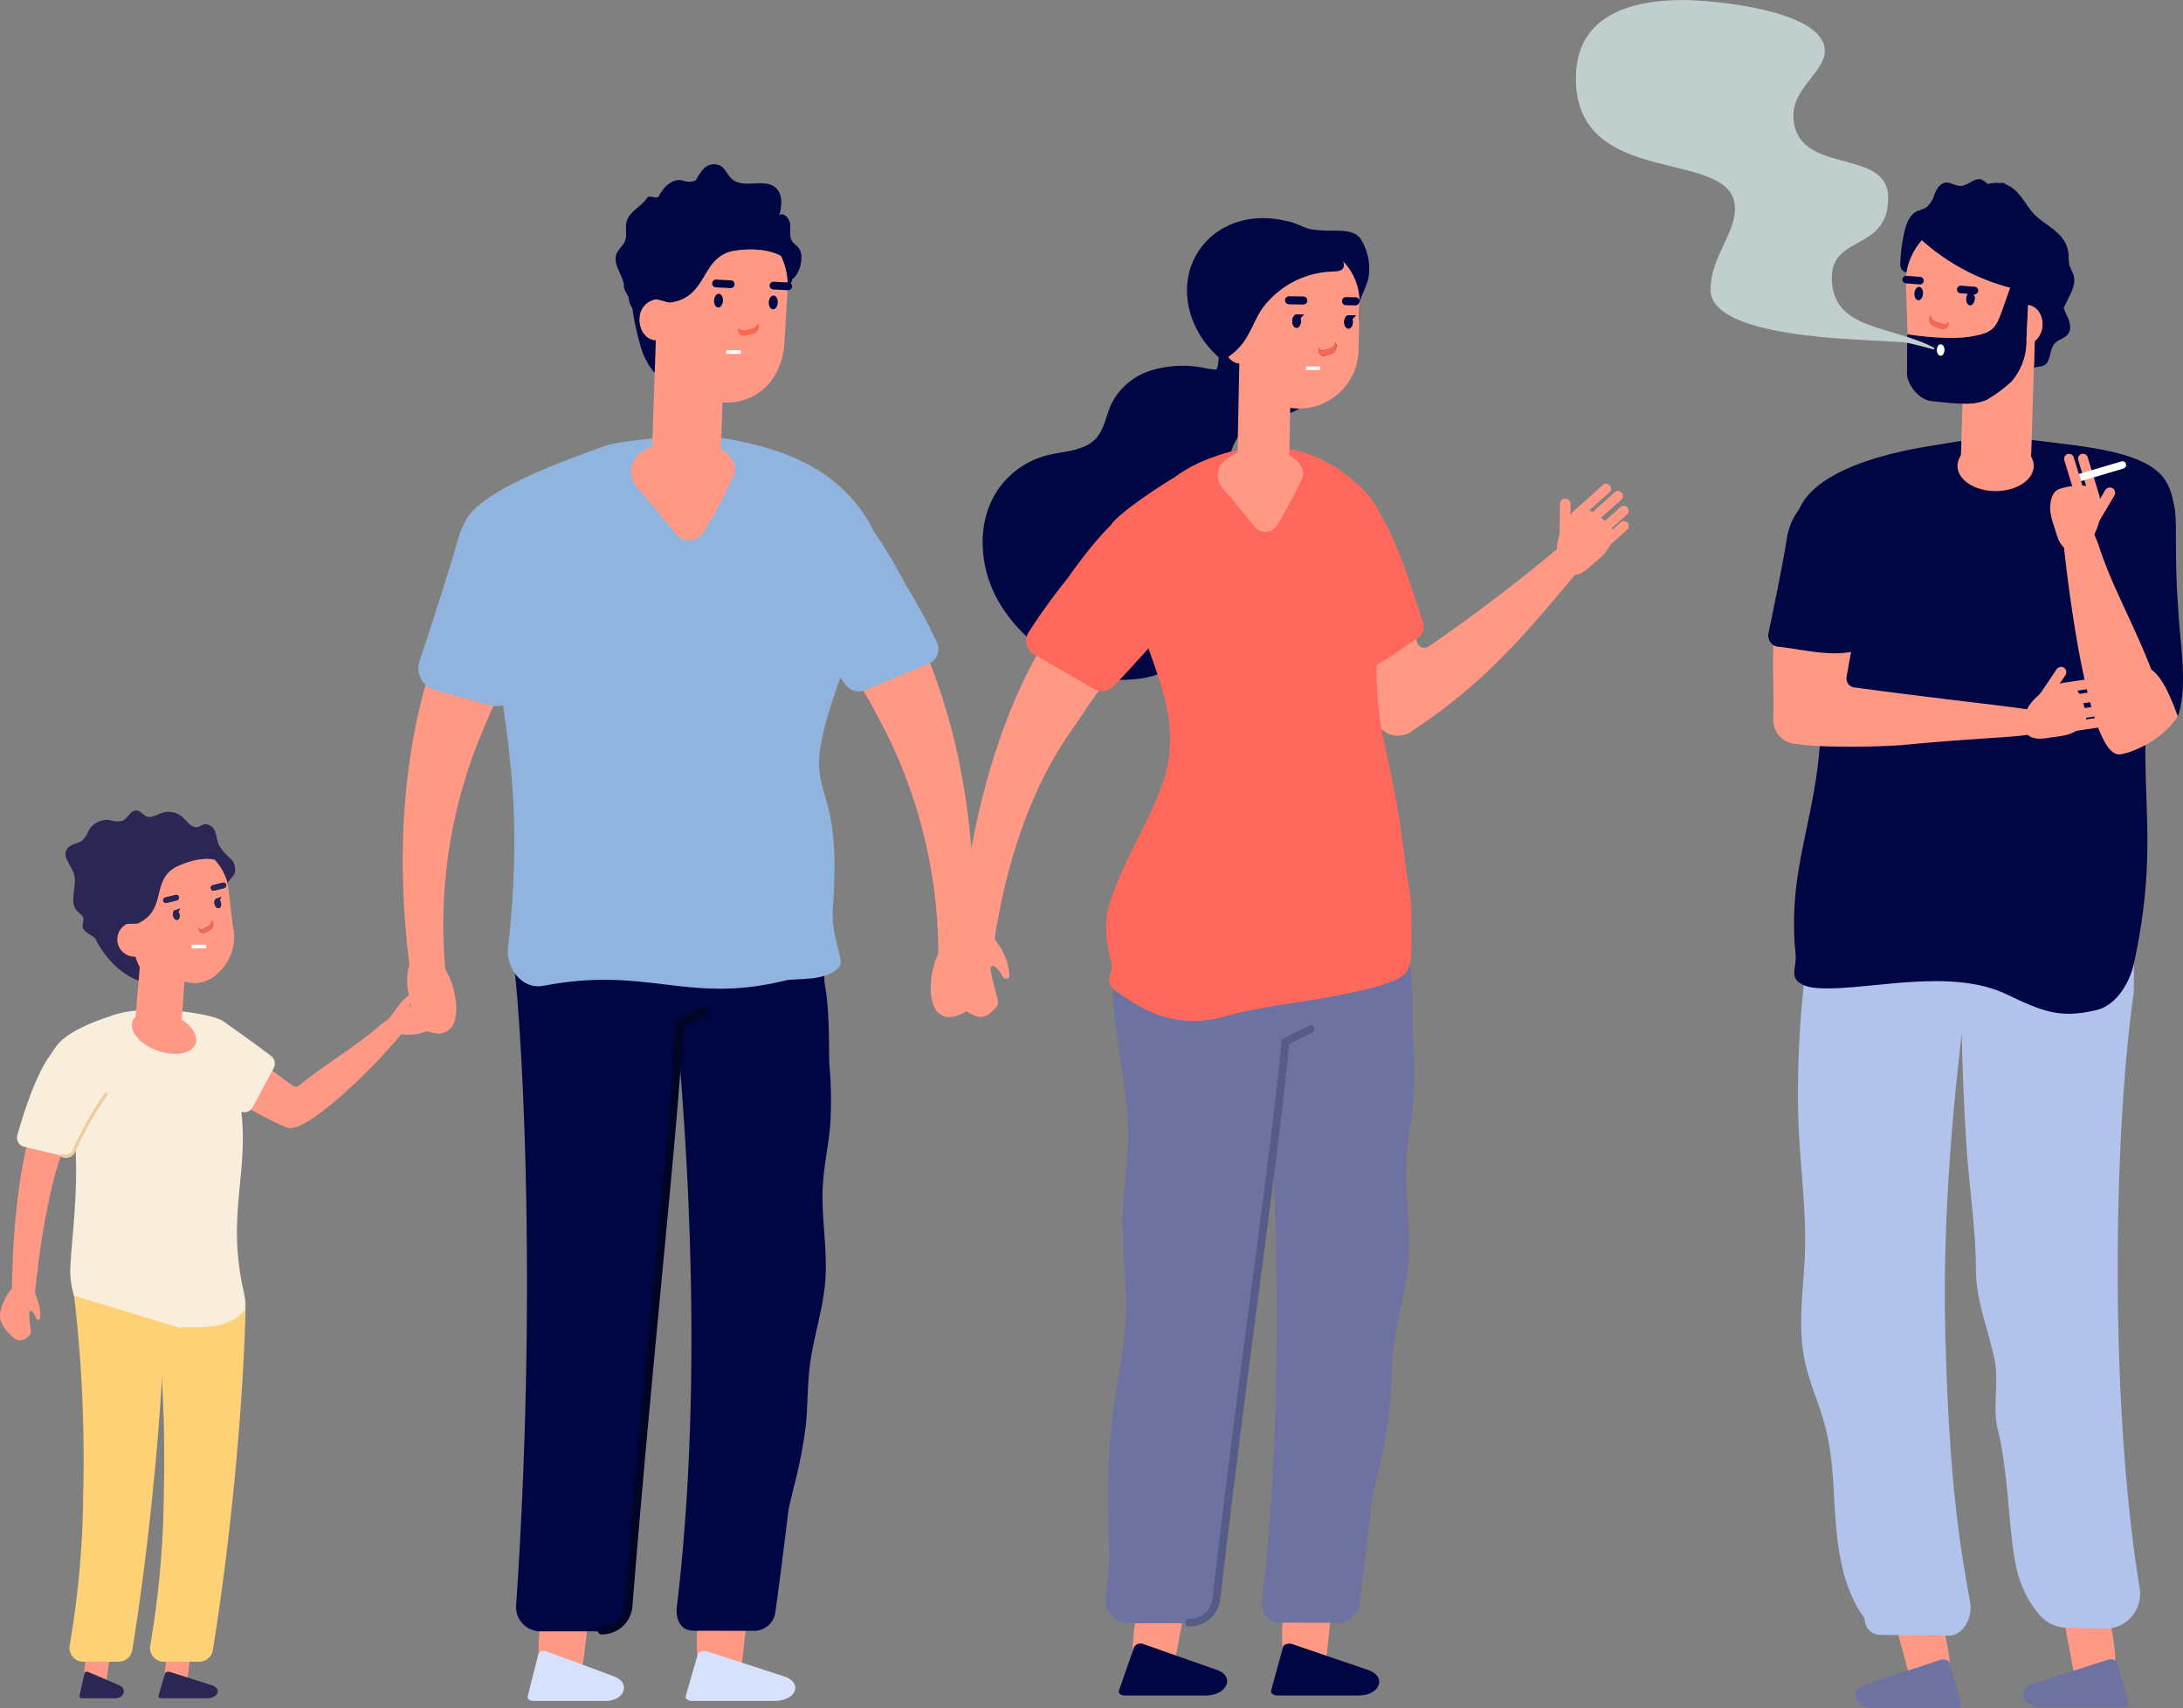 <svg xmlns="http://www.w3.org/2000/svg" width="400" height="313.017" viewBox="0 0 400 313.017">
  <rect x="0" y="0" width="400" height="313.017" fill="#808080" stroke="none"/>
  <g id="Grupo_71381" data-name="Grupo 71381" transform="translate(-117.958 -92.308)">
    <path id="Trazado_106086" data-name="Trazado 106086" d="M520.759,465.093c-.068,4.519-.8,9.04-.944,13.562-.218,6.746.867,13.4.492,20.144-.3,5.327-1.494,10.581-2.223,15.879-1.53,11.123-.982,22.338-.429,33.438,4.694-18.112,4.289-37.109,5.359-55.785.878-15.332,2.754-30.792,1.742-46.043-.2-2.964-.991-19.274-3.776-20.043-2.9-.8-3.049,11-2.962,12.7C518.472,447.766,520.893,456.167,520.759,465.093Z" transform="translate(-196.111 -164.06)" fill="#6d72a0"/>
    <path id="Trazado_106087" data-name="Trazado 106087" d="M615.714,447.225a83.7,83.7,0,0,1,.189,11.492c-.3,3.941-1.153,7.823-1.359,11.77-.316,6.041.893,12.1.444,18.129-.408,5.474-2.168,10.743-2.805,16.192-.433,3.708-.342,7.465-.7,11.181a91.964,91.964,0,0,1-2.136,11.6q-2.578,11.272-5.157,22.544c1.261-14.607,2.194-29.245,3.126-43.879l2.557-40.158c.239-3.75,1.776-37.227,3.26-37.069C616.091,429.345,615.573,444.97,615.714,447.225Z" transform="translate(-238.907 -165.446)" fill="#6d72a0"/>
    <path id="Trazado_106088" data-name="Trazado 106088" d="M580.961,656.622c-.229,2.36-.476,4.647-.744,6.83-2.368,19.263,6.931,17.257,7.846,8.792q.688-6.363,1.306-12.771a11.467,11.467,0,0,1-1.6,1.085C585.334,661.226,582.616,659.6,580.961,656.622Z" transform="translate(-226.94 -277.274)" fill="#ff9985"/>
    <path id="Trazado_106089" data-name="Trazado 106089" d="M528.172,658.345c-.418,2.376-.846,4.684-1.289,6.891-3.905,19.471,5.595,16.205,7.185,7.666q1.2-6.418,2.325-12.872a15.665,15.665,0,0,1-1.689,1.3C532.2,662.324,529.6,661.077,528.172,658.345Z" transform="translate(-200.464 -278.121)" fill="#ff9985"/>
    <path id="Trazado_106090" data-name="Trazado 106090" d="M589.347,551.415c6.864-52.2,8.65-105.733,7.844-122.662-27.911,0-22.716-.184-26.827.043.17,2.04,7.672,64.7,1.209,121.434-.282,2.478.619,4.669,2.992,4.674,3.361.008,7.9.015,10.954.02A3.927,3.927,0,0,0,589.347,551.415Z" transform="translate(-222.288 -165.277)" fill="#6d72a0"/>
    <path id="Trazado_106091" data-name="Trazado 106091" d="M520.6,553.921H531.53a5.1,5.1,0,0,0,4.985-4.476c6.353-56.757,13.854-107.253,13.836-121.6l-30.164-1.387c.868,7.35,2.51,58.822-3.94,122.614A4.324,4.324,0,0,0,520.6,553.921Z" transform="translate(-195.686 -164.186)" fill="#6d72a0"/>
    <g id="Grupo_71315" data-name="Grupo 71315" transform="translate(335.13 280.218)">
      <path id="Trazado_106092" data-name="Trazado 106092" d="M545.586,571.844a5.69,5.69,0,0,0,5.726-4.8c2.409-20.838,4.984-40.463,7.256-57.777,2.381-18.152,4.442-33.863,5.389-44.182l4.158-2.023a.728.728,0,0,0,.374-.944.7.7,0,0,0-.951-.3l-4.552,2.215a.763.763,0,0,0-.431.607c-.926,10.282-3.008,26.159-5.42,44.542-2.273,17.319-4.849,36.951-7.258,57.8a4.147,4.147,0,0,1-4.2,3.468.772.772,0,0,0-.768.7A.654.654,0,0,0,545.586,571.844Z" transform="translate(-544.912 -461.734)" fill="#545c87"/>
    </g>
    <g id="Grupo_71316" data-name="Grupo 71316" transform="translate(322.958 393.465)">
      <path id="Trazado_106093" data-name="Trazado 106093" d="M538.985,689.217l-13.494-4.758A1.384,1.384,0,0,0,523.8,685l-2.787,7.989c-.162.465.343.893,1.055.893h14.846C540.815,693.88,542.357,690.406,538.985,689.217Z" transform="translate(-520.983 -684.375)" fill="#000543"/>
    </g>
    <g id="Grupo_71317" data-name="Grupo 71317" transform="translate(350.852 393.464)">
      <path id="Trazado_106094" data-name="Trazado 106094" d="M593.62,689.217l-13.938-4.758c-.687-.234-1.521.037-1.659.539l-2.183,7.989c-.127.465.415.893,1.131.893H591.9C595.823,693.88,597.1,690.406,593.62,689.217Z" transform="translate(-575.821 -684.374)" fill="#000543"/>
    </g>
    <path id="Trazado_106095" data-name="Trazado 106095" d="M641.972,282.028A318.311,318.311,0,0,1,613.612,304a1.361,1.361,0,0,1-2.074-.739c-1.36-3.541-2.633-6.086-3.564-8.975l-14,2.176,9.833,20.758a4.393,4.393,0,0,0,7.055,2.038c16.394-10.842,23.543-21.841,34.308-33.808C642.21,284.413,643.79,284.41,641.972,282.028Z" transform="translate(-233.888 -93.219)" fill="#ff9985"/>
    <path id="Trazado_106096" data-name="Trazado 106096" d="M541.1,175.1c-1.4-1.809-4.473-1.249-6.883-1.418a17.926,17.926,0,0,1-2.427-.264c-.43-.147-1.474-.54-1.7-.638-2.535-1.1-2.77-.856-4.727-.475-.535.1-.913-.19-1.551-.017l-.043.007c-6.324,1.729-16.562,7.246-8.57,24.635-.1.594-.081,1.857-.478,2.245a15.744,15.744,0,0,1-2.565-.375,19.837,19.837,0,0,0-9.567.6,12.1,12.1,0,0,0-7.1,6.126c-.954,2.076-1.241,4.534-2.766,6.226-2.14,2.375-5.789,2.34-8.9,3.109a15.648,15.648,0,0,0-9.1,6.335c-3.878,5.708-3.512,13.686-.209,19.862s9.136,10.7,15.438,13.707c2.967,1.416,6.824,1.429,10.068,1.116,4.277-.413,7.225-2.12,10.5-4.877,3.517-2.965,7.119-6.141,8.835-10.431,2.115-5.286,1.005-11.337-.61-16.858a28.743,28.743,0,0,1-1.485-6.79,7.945,7.945,0,0,1,2.255-6.3c1.607-1.434,4.023-2.021,6.254-2.834a2.814,2.814,0,0,0,.923-.1,14.552,14.552,0,0,0,9.663-8.884,23.317,23.317,0,0,1,1.9-3.814c.8-1.353,2.462-4.274,2.483-6.793.014-1.672,1.578-4.207,1.89-5.862A10.153,10.153,0,0,0,541.1,175.1Z" transform="translate(-173.917 -39.147)" fill="#000543"/>
    <path id="Trazado_106097" data-name="Trazado 106097" d="M609.287,292.6c-2.14-6.52-5.645-18.432-10.468-23.618-.989-1.064-3.349-1.493-4.982-1.226-3.906.639-4.149,6.828-6.24,10.714l-.365.679.327.679,9.695,20.141a2.054,2.054,0,0,0,2.9.749c2.385-1.435,4.336-2.679,8.137-5.361A2.447,2.447,0,0,0,609.287,292.6Z" transform="translate(-230.576 -86.166)" fill="#ff685a"/>
    <g id="Grupo_71318" data-name="Grupo 71318" transform="translate(320.623 174.216)">
      <path id="Trazado_106098" data-name="Trazado 106098" d="M572.346,340.065a37.362,37.362,0,0,0-.9-8.522c-3.45-30.708-7.694-22.323-4.11-58.678a.654.654,0,0,1-.119-.576,12.334,12.334,0,0,0-2.79-10.187c-10.182-10.956-21.413-9.541-28.487-6.878a26.534,26.534,0,0,0-7.119,3.741c-3.637,2.144-10.613,6.961-11.475,8.618-1.194,2.294,2.952,13.8,5.748,19.583,1.885,5.634,4.251,11.1,4.9,17.056,1.28,11.853-6.439,19.392-10.9,32.555-1.22,3.6-.662,7.617.307,11.292.412,1.584-1.809,3.209,1.092,5.171,3.926,2.654,10.221,7.249,20.1,4.323,7.315-2.167,19.368-2.815,28.878-5.835,5.379-1.709,4.86-2.963,4.865-11.662Z" transform="translate(-516.391 -253.337)" fill="#ff685a"/>
    </g>
    <g id="Grupo_71321" data-name="Grupo 71321" transform="translate(341.076 174.216)">
      <g id="Grupo_71320" data-name="Grupo 71320" transform="translate(0 0)">
        <g id="Grupo_71319" data-name="Grupo 71319">
          <path id="Trazado_106099" data-name="Trazado 106099" d="M563.371,267.934q-2.909-3.623-5.936-7.147a3.439,3.439,0,0,1,.549-5A10.43,10.43,0,0,1,565.5,253.4c3,.386,8.014,2.726,6.451,5.956a84.932,84.932,0,0,1-4.394,8.238A2.534,2.534,0,0,1,563.371,267.934Z" transform="translate(-556.603 -253.337)" fill="#ff9985"/>
        </g>
      </g>
    </g>
    <ellipse id="Elipse_5351" data-name="Elipse 5351" cx="14.412" cy="16.411" rx="14.412" ry="16.411" transform="translate(329.628 150.195) rotate(-56.245)" fill="#000543"/>
    <g id="Grupo_71322" data-name="Grupo 71322" transform="translate(338.645 135.171)">
      <path id="Trazado_106100" data-name="Trazado 106100" d="M556.174,199.11A10.889,10.889,0,0,0,559,196.4c1.369-1.908,2.1-4.219,3.421-6.16a16.654,16.654,0,0,1,12.971-6.777c.694-.035,1.741-.046,1.972-.87a1.969,1.969,0,0,0-.134-1.017c-.253-.779-.737-1.692-.9-2.163a1.125,1.125,0,0,0-.282-.5,1.1,1.1,0,0,0-.479-.195l-4.419-1.02a39.883,39.883,0,0,0-6.132-1.083,7.638,7.638,0,0,0-4.978,1.014c-2.289,1.613-2.7,4.8-3.968,7.314a12.952,12.952,0,0,1-1.009,1.648l-.911-.844a15.519,15.519,0,0,0-.461,2.587c-.619.726-1.258,1.438-1.866,2.168l2.637,6.507c.324,1.4.741,2.9,1.275,4.505a12.5,12.5,0,0,0,2.333,4.319c.01.01.007.053.016.043.026-.027.139-5.542.139-5.542A2.886,2.886,0,0,1,556.174,199.11Z" transform="translate(-551.823 -176.576)" fill="#000543"/>
      <path id="Trazado_106101" data-name="Trazado 106101" d="M581.433,186.409a1.968,1.968,0,0,1,.134,1.017c-.23.824-1.277.835-1.971.87a16.654,16.654,0,0,0-12.971,6.777c-1.323,1.941-2.052,4.251-3.421,6.16a10.889,10.889,0,0,1-2.827,2.709,2.886,2.886,0,0,0,2.049,1.221l-.113,5.514L562,226.1a1.864,1.864,0,0,0,1.539,2.076l6.323.13a1.864,1.864,0,0,0,1.623-2.011l.267-13.022a10.769,10.769,0,0,0,1.395.129,10.911,10.911,0,0,0,11.119-10.635l.179-8.741A10.7,10.7,0,0,0,581.433,186.409ZM573.707,197.4c-.01.673-.373,1.213-.81,1.206s-.783-.557-.773-1.23.373-1.213.81-1.206l1.347.021-.66.64A1.732,1.732,0,0,1,573.707,197.4Zm.45-3.09-2.65-.042a.7.7,0,1,1,.022-1.407l2.65.042a.7.7,0,1,1-.022,1.407Zm5.151,9.043-1.19.366c-.685.211-1.314-.5-1.154-1.3l.026-.133a.856.856,0,0,0,.99.451l1.189-.366a1.355,1.355,0,0,0,.876-1.159l.083.237A1.479,1.479,0,0,1,579.308,203.35Zm3.916-5.8c-.011.672-.374,1.212-.811,1.206s-.783-.558-.773-1.23.373-1.212.811-1.205l1.346.021-.66.64A1.737,1.737,0,0,1,583.224,197.545Zm.627-3.087-2.057-.032a.727.727,0,0,1,.022-1.408l2.058.032a.727.727,0,0,1-.022,1.408Z" transform="translate(-556.025 -181.407)" fill="#ff9985"/>
      <path id="Trazado_106102" data-name="Trazado 106102" d="M584.955,199.843a.705.705,0,0,0-.693-.715l-2.65-.042a.7.7,0,1,0-.022,1.407l2.65.042A.706.706,0,0,0,584.955,199.843Z" transform="translate(-566.109 -187.636)" fill="#000543"/>
      <path id="Trazado_106103" data-name="Trazado 106103" d="M604.043,199.435l-2.058-.032a.727.727,0,0,0-.022,1.408l2.057.032a.727.727,0,0,0,.022-1.408Z" transform="translate(-576.196 -187.792)" fill="#000543"/>
      <path id="Trazado_106104" data-name="Trazado 106104" d="M596.046,215.5a1.355,1.355,0,0,1-.876,1.159l-1.189.366a.856.856,0,0,1-.99-.451l-.026.133c-.16.8.469,1.515,1.154,1.3l1.19-.366a1.479,1.479,0,0,0,.821-1.908Z" transform="translate(-572.025 -195.699)" fill="#fa694f"/>
      <path id="Trazado_106105" data-name="Trazado 106105" d="M584.283,205.592c-.437-.007-.8.533-.81,1.206s.335,1.223.773,1.23.8-.533.81-1.206a1.731,1.731,0,0,0-.086-.569l.66-.64Z" transform="translate(-567.374 -190.833)" fill="#000543"/>
      <path id="Trazado_106106" data-name="Trazado 106106" d="M602.992,205.884c-.438-.007-.8.533-.811,1.206s.336,1.224.773,1.23.8-.533.811-1.206a1.734,1.734,0,0,0-.087-.569l.66-.64Z" transform="translate(-576.566 -190.976)" fill="#000543"/>
    </g>
    <g id="Grupo_71324" data-name="Grupo 71324" transform="translate(271.798 209.127)">
      <g id="Grupo_71323" data-name="Grupo 71323">
        <path id="Trazado_106107" data-name="Trazado 106107" d="M441.621,391.339a7.686,7.686,0,0,1-.911.19,3.07,3.07,0,0,1-2.955-1.847,8.737,8.737,0,0,1-.6-4.3,14,14,0,0,1,1.233-5.273l.107-.217,0-.252a91.137,91.137,0,0,0-10.817-42.68A80.119,80.119,0,0,0,420.4,325.3l14.608-3.334c7.286,16.191,10.638,35.16,9.967,56.4l-.009.271.118.247c.057.12.113.239.159.362a10.711,10.711,0,0,1,.382,4.286,53.245,53.245,0,0,1-.645,5.547c-.227.246-.467.477-.706.709-.169.164-.338.328-.5.5l-.19.158-.129.09c-.085.06-.17.121-.26.172A6.8,6.8,0,0,1,441.621,391.339Z" transform="translate(-420.403 -321.971)" fill="#ff9985"/>
      </g>
    </g>
    <g id="Grupo_71326" data-name="Grupo 71326" transform="translate(191.757 211.915)">
      <g id="Grupo_71325" data-name="Grupo 71325" transform="translate(0)">
        <path id="Trazado_106108" data-name="Trazado 106108" d="M268.772,397.134a7.845,7.845,0,0,0,.924.107,3.072,3.072,0,0,0,2.775-2.109,8.734,8.734,0,0,0,.2-4.338,13.986,13.986,0,0,0-1.708-5.139l-.126-.207-.02-.251a91.137,91.137,0,0,1,6.89-43.487,80.143,80.143,0,0,1,6.188-12.267l-14.85-1.991c-5.783,16.786-7.4,35.982-4.8,57.071l.034.269-.1.256c-.046.125-.091.249-.125.375a10.712,10.712,0,0,0,.009,4.3,53.542,53.542,0,0,0,1.148,5.465c.249.224.509.432.768.641.183.147.367.3.547.449l.2.14.137.077c.091.052.181.1.275.148A6.8,6.8,0,0,0,268.772,397.134Z" transform="translate(-263.044 -327.453)" fill="#ff9985"/>
      </g>
    </g>
    <path id="Trazado_106109" data-name="Trazado 106109" d="M405.4,458.382a76.748,76.748,0,0,1,.191,11.079c-.3,3.8-1.168,7.542-1.378,11.348-.32,5.824.906,11.662.45,17.478-.414,5.277-2.2,10.358-2.846,15.611-.439,3.575-.347,7.2-.713,10.78a84.64,84.64,0,0,1-2.166,11.184L393.706,557.6c1.28-14.083,2.225-28.195,3.171-42.3q1.3-19.358,2.595-38.716c.242-3.615,1.8-35.892,3.307-35.738C405.782,441.144,405.256,456.208,405.4,458.382Z" transform="translate(-135.488 -171.249)" fill="#000543"/>
    <path id="Trazado_106110" data-name="Trazado 106110" d="M370.145,660.265c-.233,2.275-.483,4.48-.755,6.585-2.4,18.572,7.031,16.637,7.958,8.476q.7-6.134,1.325-12.313a11.688,11.688,0,0,1-1.618,1.046C374.581,664.7,371.824,663.135,370.145,660.265Z" transform="translate(-123.348 -279.064)" fill="#ff9985"/>
    <path id="Trazado_106111" data-name="Trazado 106111" d="M313.262,661.926c-.259,2.291-.535,4.516-.832,6.643-2.617,18.772,6.795,15.624,7.817,7.391q.769-6.188,1.469-12.411a14.235,14.235,0,0,1-1.624,1.25C317.623,665.762,314.9,664.56,313.262,661.926Z" transform="translate(-95.328 -279.88)" fill="#ff9985"/>
    <path id="Trazado_106112" data-name="Trazado 106112" d="M378.652,558.774c6.963-50.322,9.729-102.061,8.912-118.383-28.314,0-24-.055-28.169.164.172,1.967,7.783,62.377,1.227,117.076-.286,2.389.628,4.5,3.035,4.507,3.41.007,8.011.014,11.113.019A3.912,3.912,0,0,0,378.652,558.774Z" transform="translate(-118.629 -171.027)" fill="#000543"/>
    <g id="Grupo_71328" data-name="Grupo 71328" transform="translate(212.016 268.331)">
      <path id="Trazado_106113" data-name="Trazado 106113" d="M307.969,561.249H319.06a4.846,4.846,0,0,0,4.893-4.315c4.361-54.72,10.116-103.4,9.571-117.232l-30.65-1.336c1.151,7.086,4.706,56.711.506,118.214A4.448,4.448,0,0,0,307.969,561.249Z" transform="translate(-302.874 -438.365)" fill="#000543"/>
      <g id="Grupo_71327" data-name="Grupo 71327" transform="translate(15.461 8.557)">
        <path id="Trazado_106114" data-name="Trazado 106114" d="M333.976,570.086a5.593,5.593,0,0,0,5.645-5.014c1.734-21.745,3.679-42.223,5.393-60.29,1.8-18.942,3.353-35.335,3.961-46.1l4.15-2.111a.748.748,0,0,0,.347-.985.718.718,0,0,0-.975-.314l-4.542,2.312a.762.762,0,0,0-.417.634c-.589,10.73-2.161,27.3-3.981,46.479-1.717,18.072-3.661,38.557-5.394,60.313a4.074,4.074,0,0,1-4.139,3.619.761.761,0,0,0-.755.731A.7.7,0,0,0,333.976,570.086Z" transform="translate(-333.269 -455.187)" fill="#000523"/>
      </g>
    </g>
    <g id="Grupo_71329" data-name="Grupo 71329" transform="translate(214.636 394.81)">
      <path id="Trazado_106115" data-name="Trazado 106115" d="M323.88,691.689,311.463,687.1c-.611-.226-1.355.036-1.477.519l-1.945,7.7c-.113.449.37.861,1.008.861h13.3C325.841,696.185,326.983,692.835,323.88,691.689Z" transform="translate(-308.025 -687.02)" fill="#d7e1fc"/>
    </g>
    <g id="Grupo_71330" data-name="Grupo 71330" transform="translate(243.582 394.81)">
      <path id="Trazado_106116" data-name="Trazado 106116" d="M382.986,691.689,368.847,687.1c-.7-.226-1.543.036-1.683.52l-2.215,7.7c-.129.449.421.861,1.148.861h15.144C385.221,696.185,386.52,692.836,382.986,691.689Z" transform="translate(-364.931 -687.021)" fill="#d7e1fc"/>
    </g>
    <g id="Grupo_71331" data-name="Grupo 71331" transform="translate(252.11 181.791)">
      <path id="Trazado_106117" data-name="Trazado 106117" d="M413.5,285.884c-4.767-9.015-8.76-14.442-12.71-15.909-4.1-1.522-27.988-4.189-15.526,3.189a8.5,8.5,0,0,1,.308,2.172c.094,7.078,4.446,12.668,9.18,17.843,1.546,2.266,5.272,7.746,7.7,11.011a3.1,3.1,0,0,0,3.682,1l11.172-4.655a2.93,2.93,0,0,0,1.894-4.136A113.465,113.465,0,0,0,413.5,285.884Z" transform="translate(-381.697 -268.229)" fill="#91b4de"/>
    </g>
    <g id="Grupo_71333" data-name="Grupo 71333" transform="translate(293.532 208.948)">
      <g id="Grupo_71332" data-name="Grupo 71332" transform="translate(0)">
        <path id="Trazado_106118" data-name="Trazado 106118" d="M479.5,321.62c-9.313,15.116-14.276,34.559-16.349,55.707l-.017.174h6.57c2.242-14.475,6.693-28.451,14.812-39.579,2.508-3.672,4.561-7.08,7.838-10.45Z" transform="translate(-463.131 -321.62)" fill="#ff9985"/>
      </g>
    </g>
    <g id="Grupo_71334" data-name="Grupo 71334" transform="translate(305.99 186.696)">
      <path id="Trazado_106119" data-name="Trazado 106119" d="M505.2,277.872c-2.967,2.364-6.264,6.3-10.079,11.687a113.556,113.556,0,0,0-7.006,9.7,2.93,2.93,0,0,0,1.344,4.346l10.478,6.058a3.1,3.1,0,0,0,3.78-.521c2.825-2.925,7.228-7.879,9.053-9.926,1.479-1.246,2.929-2.531,4.281-3.881Z" transform="translate(-487.623 -277.872)" fill="#ff685a"/>
    </g>
    <g id="Grupo_71336" data-name="Grupo 71336" transform="translate(203.491 172.299)">
      <g id="Grupo_71335" data-name="Grupo 71335">
        <path id="Trazado_106120" data-name="Trazado 106120" d="M357.173,286.724c1.373-3.549,5.789-14.72,4.267-18.221-5.5-12.655-16.8-16.608-27.713-18.542-6.111-1.082-19.594.321-22.291,1.316-6.555,2.418-21.547,7.55-25.241,13.159-.836,1.269,5.1,9.757,3.835,10.421,1.245,23.657,7.281,35.7,3.645,68.415-.419,3.765,2.657,7.657,6.377,6.944,19.439-3.724,26.345,3.508,44.6-1.018,1.6-.4,7.58.292,9.734-2.5,1.123-1.456-1.914-5.224-1.077-12.162C355.049,305.877,344.094,320.54,357.173,286.724Z" transform="translate(-286.114 -249.569)" fill="#91b4de"/>
      </g>
    </g>
    <g id="Grupo_71339" data-name="Grupo 71339" transform="translate(233.574 172.388)">
      <g id="Grupo_71338" data-name="Grupo 71338" transform="translate(0 0)">
        <g id="Grupo_71337" data-name="Grupo 71337">
          <path id="Trazado_106121" data-name="Trazado 106121" d="M353.5,267.523q-3.543-4.412-7.231-8.706a4.189,4.189,0,0,1,.669-6.089c2.7-2.029,5.871-3.329,9.158-2.906,3.654.47,9.763,3.32,7.859,7.255a103.358,103.358,0,0,1-5.353,10.035A3.086,3.086,0,0,1,353.5,267.523Z" transform="translate(-345.257 -249.743)" fill="#ff9985"/>
        </g>
      </g>
    </g>
    <g id="Grupo_71340" data-name="Grupo 71340" transform="translate(194.617 184.302)">
      <path id="Trazado_106122" data-name="Trazado 106122" d="M294.021,286.418c3.346-12.039-14.566-19.071-17.94-6.931-1.449,5.212-4.873,15.839-7.195,22.759a4.193,4.193,0,0,0,2.859,5.375l9.94,2.759a4.757,4.757,0,0,0,5.8-3.158C290.1,298.939,292.223,292.888,294.021,286.418Z" transform="translate(-268.667 -273.167)" fill="#91b4de"/>
    </g>
    <g id="Grupo_71346" data-name="Grupo 71346" transform="translate(230.76 122.392)">
      <path id="Trazado_106123" data-name="Trazado 106123" d="M373.164,166.678c-.319-.373-.753-.629-1.041-1.028-.642-.891-.335-2.083-.418-3.161s-1.26-2.348-1.986-1.657c.385-1.568.7-3.458-.38-4.753-2.03-2.436-6.191.173-8.448-2.032-.674-.659-1.029-1.648-1.784-2.2a2.6,2.6,0,0,0-3.3.5,8.17,8.17,0,0,0-1.352,2.041,1.935,1.935,0,0,1-.271.138,3.151,3.151,0,0,1-2.163-.082c-1.753-.413-3.377.974-4.354,2.818-.411.776-1.729-.334-2.2.4-1.076,1.667-3.311,2.444-3.755,4.446-.241,1.085.123,2.324-.251,3.357-.4,1.1-1.561,1.763-1.713,2.945-.24,1.876,1.434,3.613,1.513,5.455.037.867.819,1.683.84,2.007a4.244,4.244,0,0,0,.7,2,45.766,45.766,0,0,0,1.495,6.9,12.619,12.619,0,0,0,2.2,4.445c.009.011,1.4,1.544,1.4,1.531a17.1,17.1,0,0,1,.041-3.366,10.433,10.433,0,0,1-.846-3.681c-.02,0-.039.005-.059,0-1.717-.1-3.014-1.852-2.9-3.92a3.509,3.509,0,0,1,3.144-3.559l2.28.617c7.353-.871,5.542-8.657,12.223-9.563,4.342-.589,6.934.295,8.224.987a12.113,12.113,0,0,1,1.214,5.648l.067.024c0-.1.874-.819.819-1.55l.081.074C373.448,171.5,374.477,168.207,373.164,166.678Z" transform="translate(-339.724 -151.454)" fill="#000543"/>
      <path id="Trazado_106124" data-name="Trazado 106124" d="M366.041,182.385c-6.681.906-4.87,8.692-12.223,9.563l-2.28-.617a3.509,3.509,0,0,0-3.144,3.559c-.117,2.068,1.181,3.823,2.9,3.92.02,0,.039,0,.059,0a10.435,10.435,0,0,0,.846,3.681,13.346,13.346,0,0,0,11.355,7.727c6.485.365,11-4.392,11.377-11.074l.551-9.78c.007-.115,0-.226,0-.34a12.113,12.113,0,0,0-1.214-5.648C372.976,182.679,370.383,181.8,366.041,182.385Z" transform="translate(-343.98 -166.557)" fill="#ff9985"/>
      <g id="Grupo_71341" data-name="Grupo 71341" transform="translate(6.572 26.854)">
        <path id="Trazado_106125" data-name="Trazado 106125" d="M354.6,232.468l8.565-.215c1.156.041,2.043,2.169,2.084.98l.906-26.454a2.14,2.14,0,0,0-2.025-2.235l-8.4-.295a2.14,2.14,0,0,0-2.177,2.088l-.905,26.436C352.6,233.963,353.446,232.427,354.6,232.468Z" transform="translate(-352.644 -204.249)" fill="#ff9985"/>
      </g>
      <g id="Grupo_71342" data-name="Grupo 71342" transform="translate(17.691 21.145)">
        <path id="Trazado_106126" data-name="Trazado 106126" d="M377.926,193.164l-2.673-.138a.711.711,0,1,0-.073,1.421l2.674.137a.711.711,0,1,0,.073-1.42Z" transform="translate(-374.504 -193.025)" fill="#000543"/>
      </g>
      <g id="Grupo_71343" data-name="Grupo 71343" transform="translate(28.237 21.535)">
        <path id="Trazado_106127" data-name="Trazado 106127" d="M398.658,193.929l-2.674-.137a.711.711,0,1,0-.073,1.42l2.674.138a.711.711,0,0,0,.073-1.421Z" transform="translate(-395.236 -193.791)" fill="#000543"/>
      </g>
      <g id="Grupo_71344" data-name="Grupo 71344" transform="translate(28.068 24.063)">
        <path id="Trazado_106128" data-name="Trazado 106128" d="M396.546,200.065c-.036.7-.432,1.243-.885,1.219s-.791-.607-.755-1.3.432-1.243.885-1.219S396.582,199.368,396.546,200.065Z" transform="translate(-394.904 -198.761)" fill="#000543"/>
      </g>
      <g id="Grupo_71345" data-name="Grupo 71345" transform="translate(18.031 23.739)">
        <path id="Trazado_106129" data-name="Trazado 106129" d="M376.815,199.428c-.036.7-.432,1.243-.885,1.219s-.791-.607-.755-1.3.432-1.243.885-1.219S376.85,198.731,376.815,199.428Z" transform="translate(-375.172 -198.124)" fill="#000543"/>
      </g>
      <path id="Trazado_106130" data-name="Trazado 106130" d="M387.539,208.681l-.09-.243a1.41,1.41,0,0,1-1.069,1.131l-1.41.316a1.074,1.074,0,0,1-1.148-.5l-.036.133a1.108,1.108,0,0,0,1.313,1.368l1.41-.316A1.43,1.43,0,0,0,387.539,208.681Z" transform="translate(-361.355 -179.453)" fill="#fa694f"/>
    </g>
    <path id="Trazado_106131" data-name="Trazado 106131" d="M468.874,429.949a10.481,10.481,0,0,1,1,3.864.611.611,0,0,1-1.1.394c-.419-.584-1.309-2.206-2.036-2.086-.355.059-.375.559-.3.912q.523,2.458,1.178,4.886a1.775,1.775,0,0,1-.608,2.218c-1.268,1.262-2.179,1.848-4.22.757a11.573,11.573,0,0,1-4.672-4.627c-1.263-3.083.925-9.475,3.381-11.557,1.273-1.08,3.859-1.722,4.69.271C467.686,428.574,467.82,427.706,468.874,429.949Z" transform="translate(-166.953 -162.823)" fill="#ff9985"/>
    <path id="Trazado_106132" data-name="Trazado 106132" d="M868.125,664.656c.4,2.231.817,4.4,1.245,6.464,3.772,18.252-5.435,15.635-6.971,7.625q-1.154-6.022-2.244-12.08a13.942,13.942,0,0,0,1.636,1.143C864.216,668.628,866.739,667.317,868.125,664.656Z" transform="translate(-364.675 -281.221)" fill="#ff9985"/>
    <g id="Grupo_71347" data-name="Grupo 71347" transform="translate(488.607 396.329)">
      <path id="Trazado_106133" data-name="Trazado 106133" d="M848.628,694.5l13.618-4.417c.67-.218,1.486.034,1.62.5L866,698c.124.432-.405.829-1.105.829H850.308C846.476,698.833,845.224,695.606,848.628,694.5Z" transform="translate(-846.645 -690.006)" fill="#6d72a0"/>
    </g>
    <path id="Trazado_106134" data-name="Trazado 106134" d="M806.416,663.877c.582,2.226,1.17,4.385,1.763,6.444,5.234,18.174-4.154,16.281-6.332,8.295q-1.637-6-3.213-12.05a13.941,13.941,0,0,0,1.723,1.024C802.842,668.221,805.25,666.686,806.416,663.877Z" transform="translate(-334.448 -280.839)" fill="#ff9985"/>
    <g id="Grupo_71348" data-name="Grupo 71348" transform="translate(457.92 396.357)">
      <path id="Trazado_106135" data-name="Trazado 106135" d="M788.3,694.629l13.618-4.488c.671-.221,1.486.034,1.621.508l2.133,7.538c.124.438-.405.842-1.1.842H789.978C786.146,699.029,784.894,695.751,788.3,694.629Z" transform="translate(-786.315 -690.06)" fill="#6d72a0"/>
    </g>
    <path id="Trazado_106136" data-name="Trazado 106136" d="M765.715,468.411c.316,7.973,1.452,15.918,1.184,23.893-.217,6.47-1.352,13.023-.112,19.357.844,4.312,2.752,8.295,3.851,12.539,1.6,6.161,1.444,12.668,2.049,19.032s2.163,13.006,6.384,17.494q-2.677-26.68-5.354-53.36c-.785-7.825-1.568-15.762-.417-23.533.79-5.327,2.482-10.52,2.613-15.913A27.252,27.252,0,0,0,770.4,450.8a3.78,3.78,0,0,1-1.141-2.641A5.278,5.278,0,0,1,770.554,446c2.617-3.7-2.982-12.38-3.977-1.586A182.909,182.909,0,0,0,765.715,468.411Z" transform="translate(-318.222 -170.44)" fill="#b2c3eb"/>
    <path id="Trazado_106137" data-name="Trazado 106137" d="M830.168,439.213a5.62,5.62,0,0,1,4.646-2.442H856.03l1.37.038,1.053,1.264-.054,5.292c-3.754,26.579-4.463,75.188,1.079,109.214A6.4,6.4,0,0,1,852.985,560c-1.731-.043-3.989-.1-6.973-.188a6.527,6.527,0,0,1-6.265-5.473c-2.323-14.5-4.359-29.267-6.153-46-3.173-29.6-4.365-55.4-4.4-65.732A5.85,5.85,0,0,1,830.168,439.213Z" transform="translate(-349.463 -169.251)" fill="#b2c3eb"/>
    <path id="Trazado_106138" data-name="Trazado 106138" d="M800.35,432.541l-.461,3.213c-3.629,25.281-5.231,48.038-4.763,67.64.691,28.941,2.981,40.66,4.532,49.577.612,3.518-1.76,6.226-3.773,6.206l-12.714-.139a2.838,2.838,0,0,1-2.757-2.395c-2.6-15.839-4.894-31.65-7.135-52.884-2.388-22.628-2.446-42.971-2.492-59.318-.009-3.225-.018-6.255-.045-9.066l-.027-2.836Z" transform="translate(-320.73 -167.173)" fill="#b2c3eb"/>
    <path id="Trazado_106139" data-name="Trazado 106139" d="M825.535,474.3c.5,7.367,1.666,14.688,1.693,22.074.022,5.992,2.222,10.747,3.421,16.573.816,3.967-.433,8.939.589,12.836,1.483,5.657,1.935,14.576,2.621,20.448s1.769,9.755,5.327,13.794c-1.992-16.408-3.977-33.492-5.969-49.9-.877-7.218-1.755-14.54-1.06-21.761.476-4.95,1.688-9.8,1.629-14.793a27.7,27.7,0,0,0-4.993-15.688,3.754,3.754,0,0,1-1.006-2.413c.068-.8,2.214-4.027,2.589-4.679,2.007-3.491-5.2-15.6-5.672-5.59C824.354,452.575,825.033,466.91,825.535,474.3Z" transform="translate(-347.21 -171.483)" fill="#b2c3eb"/>
    <path id="Trazado_106140" data-name="Trazado 106140" d="M832.188,257.635c-3.419-5.085-13.908-5.979-22.243-7.033-9.52-1.2-10.016-.93-21.45.951-11.837,1.947-26.085,6.813-23.667,16.69,11.146,45.539-2.787,52.09-.313,76.543.173,1.711-.893,3.58.375,4.742s3.149,1.264,4.868,1.3c8.651.2,23.3-3.721,33.341,1.06,6.664,3.171,9.778,4.515,16.511,2.926,3.762-.888,6.144-5.161,6.871-8.476,6.291-28.673-2.463-36.448,6.287-69.666C834.152,271.421,835.22,262.143,832.188,257.635Z" transform="translate(-317.535 -77.42)" fill="#000543"/>
    <g id="Grupo_71349" data-name="Grupo 71349" transform="translate(476.635 173.048)">
      <path id="Trazado_106141" data-name="Trazado 106141" d="M837.085,255.662c0,2.552-3.129,4.621-6.988,4.621s-6.988-2.069-6.988-4.621,3.129-4.621,6.988-4.621S837.085,253.11,837.085,255.662Z" transform="translate(-823.108 -251.041)" fill="#ff9985"/>
    </g>
    <g id="Grupo_71353" data-name="Grupo 71353" transform="translate(441.956 180.593)">
      <g id="Grupo_71350" data-name="Grupo 71350" transform="translate(0.896 28.835)">
        <path id="Trazado_106142" data-name="Trazado 106142" d="M810.286,337.577c-1.382-2.167-9.739-2.291-38.727-6.173a1.653,1.653,0,0,1-1.407-1.925c.388-2.183.762-4.247,1.272-6.914-4.311,1.3-10.825,1.243-14.662,1-.208,5.313.141,9.572-.053,13.537a4.45,4.45,0,0,0,3.717,4.6c5.387.892,17.083.525,20.012.249C802.619,339.857,804.692,341.083,810.286,337.577Z" transform="translate(-756.693 -322.565)" fill="#ff9985"/>
      </g>
      <g id="Grupo_71352" data-name="Grupo 71352" transform="translate(0 0)">
        <g id="Grupo_71351" data-name="Grupo 71351">
          <path id="Trazado_106143" data-name="Trazado 106143" d="M778.6,274.524c-.837,5.188-1.919,10.247-3.162,16.311-.308,1.5-1.427,5.1-2.877,5.6-5.428,1.874-10.781.159-15.788-.334a2.062,2.062,0,0,1-1.8-2.469c1.2-5.836,2.451-11.688,3.385-17.478C760.395,263.534,780.624,262.005,778.6,274.524Z" transform="translate(-754.93 -265.875)" fill="#000543"/>
        </g>
      </g>
    </g>
    <g id="Grupo_71354" data-name="Grupo 71354" transform="translate(466.155 125.133)">
      <path id="Trazado_106144" data-name="Trazado 106144" d="M832.449,180.467c.816-1.973,2.394-4.006,1.814-6.02-.2-.692-.643-1.283-.808-1.985a11.064,11.064,0,0,1-.114-1.775c-.252-3.641-3.527-4.966-5.8-6.941-2.071-1.8-2.98-4.885-5.612-5.9a1.2,1.2,0,0,0-.61-.313,1.489,1.489,0,0,0-.58.027,6.456,6.456,0,0,0-2.2.17,7.6,7.6,0,0,0-1.05-.772c-1.289-.564-2.535,1.1-3.939,1.127-.948.021-1.817-.715-2.757-.6-.985.126-1.612,1.12-1.994,2.05a4.983,4.983,0,0,1-1.562,2.512,15.962,15.962,0,0,1-1.681.673c-1.327.647-1.921,2.216-2.269,3.667a29.787,29.787,0,0,0-.763,5.542c-.032.678-.086,1.177.447,1.673a1.491,1.491,0,0,0,.686.36,11.788,11.788,0,0,1,2.8-5.909,39.044,39.044,0,0,0,16.163,8.69l-1.291,3.65c-1.313,3.712-1.71,4.489-5.533,5.207-4.549.854-11.591-.29-11.993-.357-.038-.007-.072,7.439-.072,7.439.26,2.188,2.358,4.629,4.522,4.834,1.281.122,3.522.429,5.66.467a9.632,9.632,0,0,0,4.42-.677A26.559,26.559,0,0,0,822.835,194a11.277,11.277,0,0,0,2.8-7.866l.289-6.21c1.6.159,2.769,1.846,2.623,3.81a3.9,3.9,0,0,1-1.4,2.788l-.153,4.924c.524-.3,1.206-.184,1.76-.434,1.4-.633,1.006-2.869,2.018-4.034.683-.786,1.907-.951,2.507-1.8.629-.894.305-2.136-.149-3.132A16.02,16.02,0,0,1,832.449,180.467Z" transform="translate(-802.505 -156.842)" fill="#000543"/>
      <path id="Trazado_106145" data-name="Trazado 106145" d="M839.232,206.026c.146-1.964-1.026-3.651-2.623-3.81l-.289,6.21a11.277,11.277,0,0,1-2.8,7.866,26.567,26.567,0,0,1-4.506,3.315,9.632,9.632,0,0,1-4.42.677l-.341,11.07,12.835,1.175.583-18.792.153-4.924A3.9,3.9,0,0,0,839.232,206.026Z" transform="translate(-813.192 -179.136)" fill="#ff9985"/>
      <path id="Trazado_106146" data-name="Trazado 106146" d="M816.8,196.443c3.823-.718,4.219-1.494,5.533-5.207l1.291-3.65a39.044,39.044,0,0,1-16.163-8.69,11.79,11.79,0,0,0-2.8,5.909c-.033.2-.056.4-.079.6.019,0,.036-.008.055-.007l2.533.2a.685.685,0,0,1-.107,1.365l-2.513-.2.269,8.758c-.014.191-.009.378-.014.567C805.206,196.152,812.248,197.3,816.8,196.443Zm-2.178-9.236,2.534.2a.684.684,0,0,1-.107,1.364l-.056,0a1.617,1.617,0,0,1,.162.878c-.053.669-.443,1.184-.872,1.15s-.734-.6-.682-1.274a1.6,1.6,0,0,1,.3-.841l-1.383-.111a.685.685,0,0,1,.107-1.365Zm-6.954,1.5c-.052.669-.443,1.184-.872,1.15s-.734-.6-.681-1.274.443-1.184.872-1.15S807.718,188.035,807.665,188.7Zm3.306,6.411-1.288-.478a1.383,1.383,0,0,1-.734-1.932l.114-.22a1.356,1.356,0,0,0,.865,1.213l1.288.478a1.012,1.012,0,0,0,1.143-.333l.017.132A1.057,1.057,0,0,1,810.971,195.115Z" transform="translate(-803.509 -167.678)" fill="#ff9985"/>
      <path id="Trazado_106147" data-name="Trazado 106147" d="M823.535,196.6l1.383.111a1.605,1.605,0,0,0-.3.841c-.053.669.252,1.24.682,1.274s.819-.48.872-1.15a1.616,1.616,0,0,0-.162-.878l.056,0a.684.684,0,0,0,.107-1.364l-2.534-.2a.685.685,0,0,0-.107,1.365Z" transform="translate(-812.532 -175.704)" fill="#000543"/>
      <path id="Trazado_106148" data-name="Trazado 106148" d="M807.168,192.608a.682.682,0,0,0-.619-.736l-2.533-.2c-.019,0-.036.007-.055.007a.68.68,0,0,0-.053,1.358l2.534.2A.681.681,0,0,0,807.168,192.608Z" transform="translate(-802.889 -173.955)" fill="#000543"/>
      <path id="Trazado_106149" data-name="Trazado 106149" d="M808.488,195.672c-.429-.034-.82.481-.872,1.15s.252,1.24.681,1.274.82-.481.872-1.15S808.916,195.707,808.488,195.672Z" transform="translate(-805.013 -175.921)" fill="#000543"/>
      <path id="Trazado_106150" data-name="Trazado 106150" d="M815.317,207.3l-1.288-.478a1.356,1.356,0,0,1-.865-1.213l-.115.22a1.383,1.383,0,0,0,.734,1.932l1.288.478a1.057,1.057,0,0,0,1.405-1.141l-.017-.132A1.012,1.012,0,0,1,815.317,207.3Z" transform="translate(-807.609 -180.804)" fill="#fa694f"/>
    </g>
    <g id="Grupo_71360" data-name="Grupo 71360" transform="translate(488.771 214.504)">
      <g id="Grupo_71355" data-name="Grupo 71355" transform="translate(2.992)">
        <path id="Trazado_106151" data-name="Trazado 106151" d="M857.247,332.7a1,1,0,0,1,.232,1.391l-2.84,4.21a.972.972,0,1,1-1.609-1.085l2.84-4.21A1,1,0,0,1,857.247,332.7Z" transform="translate(-852.849 -332.542)" fill="#ff9985"/>
      </g>
      <path id="Trazado_106152" data-name="Trazado 106152" d="M856.617,347.15a4.314,4.314,0,0,0,1.638-1.614,2.514,2.514,0,0,0,.1-1.44,11.665,11.665,0,0,0-1.114-3.488,3.412,3.412,0,0,0-2.963-2.132,5.79,5.79,0,0,0-3.988,1.6c-1.945,1.789-2.623,2.445-3.145,4.553-.654,2.639.43,4.471,4.134,3.863C853.186,348.18,855.1,348.146,856.617,347.15Z" transform="translate(-846.967 -335.457)" fill="#ff9985"/>
      <g id="Grupo_71356" data-name="Grupo 71356" transform="translate(6.467 1.832)">
        <path id="Trazado_106153" data-name="Trazado 106153" d="M860.714,339.015l7.233-1.079a.9.9,0,0,0-.266-1.782l-7.233,1.079a.9.9,0,1,0,.266,1.782Z" transform="translate(-859.68 -336.143)" fill="#ff9985"/>
      </g>
      <g id="Grupo_71357" data-name="Grupo 71357" transform="translate(7.547 4.137)">
        <path id="Trazado_106154" data-name="Trazado 106154" d="M862.838,343.547l7.234-1.079a.9.9,0,0,0-.266-1.782l-7.234,1.079a.9.9,0,0,0,.266,1.782Z" transform="translate(-861.805 -340.676)" fill="#ff9985"/>
      </g>
      <g id="Grupo_71358" data-name="Grupo 71358" transform="translate(6.942 6.968)">
        <path id="Trazado_106155" data-name="Trazado 106155" d="M861.648,349.113l7.233-1.079a.9.9,0,0,0-.266-1.782l-7.233,1.079a.9.9,0,1,0,.266,1.782Z" transform="translate(-860.614 -346.242)" fill="#ff9985"/>
      </g>
      <g id="Grupo_71359" data-name="Grupo 71359" transform="translate(5.442 9.316)">
        <path id="Trazado_106156" data-name="Trazado 106156" d="M858.7,353.729l7.233-1.079a.9.9,0,1,0-.266-1.782l-7.233,1.079a.9.9,0,0,0,.266,1.782Z" transform="translate(-857.666 -350.858)" fill="#ff9985"/>
      </g>
    </g>
    <g id="Grupo_71366" data-name="Grupo 71366" transform="translate(403.247 180.951)">
      <g id="Grupo_71361" data-name="Grupo 71361" transform="translate(0.488 2.716)">
        <path id="Trazado_106157" data-name="Trazado 106157" d="M680.836,271.919a1,1,0,0,1,.961,1.038l-.062,5.094a.974.974,0,1,1-1.946-.024l.062-5.093A1,1,0,0,1,680.836,271.919Z" transform="translate(-679.789 -271.919)" fill="#ff9985"/>
      </g>
      <path id="Trazado_106158" data-name="Trazado 106158" d="M688.614,282.251A4.335,4.335,0,0,0,689.1,280a2.521,2.521,0,0,0-.708-1.263,11.692,11.692,0,0,0-2.856-2.31,3.423,3.423,0,0,0-3.658-.155,5.808,5.808,0,0,0-2.461,3.538c-.644,2.571-.852,3.494-.128,5.548.906,2.573,2.824,3.511,5.593.961C686.3,285,687.889,283.923,688.614,282.251Z" transform="translate(-678.829 -271.11)" fill="#ff9985"/>
      <g id="Grupo_71362" data-name="Grupo 71362" transform="translate(2.627 0)">
        <path id="Trazado_106159" data-name="Trazado 106159" d="M685.5,273.045l5.468-4.889a.9.9,0,0,0-1.2-1.347l-5.469,4.889a.9.9,0,0,0,1.205,1.347Z" transform="translate(-683.993 -266.579)" fill="#ff9985"/>
      </g>
      <g id="Grupo_71363" data-name="Grupo 71363" transform="translate(4.803 1.337)">
        <path id="Trazado_106160" data-name="Trazado 106160" d="M689.776,275.674l5.468-4.889a.9.9,0,1,0-1.2-1.347l-5.469,4.889a.9.9,0,1,0,1.2,1.347Z" transform="translate(-688.271 -269.208)" fill="#ff9985"/>
      </g>
      <g id="Grupo_71364" data-name="Grupo 71364" transform="translate(5.855 4.044)">
        <path id="Trazado_106161" data-name="Trazado 106161" d="M691.844,280.995l5.469-4.889a.9.9,0,1,0-1.205-1.347l-5.468,4.889a.9.9,0,1,0,1.2,1.347Z" transform="translate(-690.339 -274.529)" fill="#ff9985"/>
      </g>
      <g id="Grupo_71365" data-name="Grupo 71365" transform="translate(5.891 6.838)">
        <path id="Trazado_106162" data-name="Trazado 106162" d="M691.916,286.488l5.468-4.889a.9.9,0,0,0-1.2-1.347l-5.469,4.89a.9.9,0,0,0,1.205,1.347Z" transform="translate(-690.411 -280.022)" fill="#ff9985"/>
      </g>
    </g>
    <g id="Grupo_71374" data-name="Grupo 71374" transform="translate(117.958 240.813)">
      <path id="Trazado_106163" data-name="Trazado 106163" d="M126.5,494.3s-4.285,10.4-4.285,34.224l4.076-.052s1.881-22.938,6.9-31.3Z" transform="translate(-120.051 -438.329)" fill="#ff9985"/>
      <path id="Trazado_106164" data-name="Trazado 106164" d="M148.742,684.515l-.621,6.108,4.134,1.019.806-6.044Z" transform="translate(-132.779 -531.792)" fill="#ff9985"/>
      <path id="Trazado_106165" data-name="Trazado 106165" d="M152.718,552.019c-3.224,1.509-6.723,2.835-8.971,2.779l.287,2.359a258.526,258.526,0,0,1,1.448,34.817A168.7,168.7,0,0,1,143,619.454a2.549,2.549,0,0,0,2.522,2.956h6.437a2.561,2.561,0,0,0,2.531-2.151c1.485-9.279,2.69-18.674,3.649-28.017,1.249-12.135,2.073-24.15,2.319-33.832l.015-1.467A5.417,5.417,0,0,0,152.718,552.019Z" transform="translate(-130.245 -466.432)" fill="#ffd176"/>
      <path id="Trazado_106166" data-name="Trazado 106166" d="M177.772,684.515l-.62,6.108,4.134,1.019.806-6.044Z" transform="translate(-147.043 -531.792)" fill="#ff9985"/>
      <g id="Grupo_71367" data-name="Grupo 71367" transform="translate(14.56 157.799)">
        <path id="Trazado_106167" data-name="Trazado 106167" d="M153.875,696.982l-5.711-2.444a.492.492,0,0,0-.68.277l-.895,4.1c-.052.239.17.459.463.459h6.117C154.778,699.378,155.3,697.593,153.875,696.982Z" transform="translate(-146.582 -694.495)" fill="#2c2655"/>
      </g>
      <path id="Trazado_106168" data-name="Trazado 106168" d="M181.748,552.019c-3.225,1.509-6.723,2.835-8.971,2.779l.287,2.359a258.446,258.446,0,0,1,1.448,34.817,168.783,168.783,0,0,1-2.484,27.48,2.548,2.548,0,0,0,2.522,2.956h6.437a2.561,2.561,0,0,0,2.531-2.151c1.485-9.279,2.69-18.674,3.649-28.017,1.249-12.135,2.073-24.15,2.319-33.832l.015-1.467A5.417,5.417,0,0,0,181.748,552.019Z" transform="translate(-144.509 -466.432)" fill="#ffd176"/>
      <g id="Grupo_71368" data-name="Grupo 71368" transform="translate(43.986 36.633)">
        <path id="Trazado_106169" data-name="Trazado 106169" d="M214.1,470.084c-3.552-2.565-3.925-2.9-5.117-3.789l-4.551,7.034c2.818,1.563,6.549,3.758,8.771,4.445,3.613,1.116,17.256-12.418,21.48-18.079,1.658-2.223,1.524-3.2,1.449-3.278-.4-.375-2.938-.085-6.252,2.79-4.272,3.708-8.909,6.289-14.65,10.846A.94.94,0,0,1,214.1,470.084Z" transform="translate(-204.433 -456.286)" fill="#ff9985"/>
      </g>
      <path id="Trazado_106170" data-name="Trazado 106170" d="M171.69,392.992a10.8,10.8,0,0,1-2.011-2.315c-.379-.787-.4-1.7-.719-2.509a1.917,1.917,0,0,0-2-1.378c-.415.1-.757.4-1.171.495-1.167.274-1.958-1.039-2.831-1.826a3.863,3.863,0,0,0-3.743-.75c-.912.31-1.835.972-2.742.66-.713-.247-1.171-1.056-1.929-1.1-1.113-.064-1.575,1.477-2.608,1.893a4.667,4.667,0,0,1-2.314-.143,3.909,3.909,0,0,0-3.74,1.756,7.078,7.078,0,0,1-1.2,1.945c-.77.641-2,.621-2.66,1.369-1.365,1.557.562,3.05,1.08,4.836.654,2.248-1.046,5.108.611,6.8.388.4.947.693,1.091,1.222s-.2,1.107-.116,1.658c.163,1.033,1.626,1.364,2.3,2.118.092.184.2.356.292.535a.746.746,0,0,1,.04.112c2.993,5.435,8.219,8.674,13.177,7.545,4.107-.935,7.045-4.648,8.082-9.425.053-.02.1-.022.157-.044a4.931,4.931,0,0,0,2.6-2.784c.984-2.25-.669-3.937-.121-5.927.211-.761,1.016-1.24,1.324-1.97A2.743,2.743,0,0,0,171.69,392.992Z" transform="translate(-129.544 -384.266)" fill="#2c2655"/>
      <path id="Trazado_106171" data-name="Trazado 106171" d="M258.875,451.9a6.346,6.346,0,0,1,1.832-1.586.371.371,0,0,1,.511.491c-.2.386-.847,1.307-.585,1.67.128.178.405.053.577-.082q1.2-.948,2.34-1.959a1.078,1.078,0,0,1,1.371-.268c1.029.349,1.593.687,1.55,2.091a7.024,7.024,0,0,1-1.256,3.788c-1.336,1.519-5.4,2.053-7.2,1.279-.931-.4-3.267-.23-2.407-1.22C257.159,454.322,257.939,453.08,258.875,451.9Z" transform="translate(-185.501 -416.583)" fill="#ff9985"/>
      <path id="Trazado_106172" data-name="Trazado 106172" d="M177.287,464.5c-3.132-2.377-5.909-4.319-8.614-6.254a4.764,4.764,0,0,0-.886-.495,20.619,20.619,0,0,0-3.461-.908c-11.417-2.038-16.58.418-16.58.418-6.11,1.959-10.989,4.913-9.99,7.25,6.244,14.591,3,30.775,2.753,39a15.245,15.245,0,0,0,.681,4.93l19.681,5.974c-.017-.07-.031-.136-.048-.206,3.994.01,8.451.317,11.43-2.853.548-.584.212-2.811.035-3.593-3.062-13.53.593-20.929-.319-31.83-.037-.4-.084-.805-.133-1.213a1.743,1.743,0,0,0,2.109-.832l3.832-7.175A1.752,1.752,0,0,0,177.287,464.5Z" transform="translate(-127.622 -419.53)" fill="#f9eddc"/>
      <path id="Trazado_106173" data-name="Trazado 106173" d="M173,457.306c-3.132-1.274-6.4-.89-7.309.858s.9,4.2,4.034,5.47,6.4.89,7.309-.858S176.137,458.58,173,457.306Z" transform="translate(-141.299 -419.785)" fill="#ff9985"/>
      <g id="Grupo_71370" data-name="Grupo 71370" transform="translate(18.247 3.926)">
        <g id="Grupo_71369" data-name="Grupo 71369">
          <path id="Trazado_106174" data-name="Trazado 106174" d="M160.427,414.833a2.879,2.879,0,0,1-3.258-2.4,2.908,2.908,0,0,1,1.635-3.578l1.957-.06c5.619-2.462,2.308-8.2,7.387-10.527,3.3-1.513,5.569-1.436,6.757-1.2a3.948,3.948,0,0,1,.973.3l-1.048-2.9c-9.986-7.193-18.725,3.505-18.725,3.505l1.173,7.783-3.447-1.832c-.025,3.088,1.2,7.127,4.664,12.418a10.807,10.807,0,0,0,2.495,2.748l.2-2.355A7.713,7.713,0,0,1,160.427,414.833Z" transform="translate(-153.832 -391.985)" fill="#2c2655"/>
          <path id="Trazado_106175" data-name="Trazado 106175" d="M181.4,414.2l-.963-7.9a10.045,10.045,0,0,0-2.406-4.455c-1.189-.237-3.457-.314-6.757,1.2-5.078,2.328-1.768,8.064-7.387,10.527l-1.957.06a3.17,3.17,0,0,0,1.606,5.989,8.4,8.4,0,0,0,.782,1.9l-.2,2.355-.615,7.217a2.113,2.113,0,0,0,2.56,2.245c2.038-.454,4.084-.891,5.79,0l.652-9.174c.124.034.237.059.364.1C177.867,425.665,182.707,419.589,181.4,414.2Zm-5.377.315.914-.518a1.025,1.025,0,0,0,.5-1.012l.114.15a1.039,1.039,0,0,1-.316,1.531l-.914.518a.8.8,0,0,1-1.2-.673l0-.1A.78.78,0,0,0,176.02,414.515Zm-4.939-5.193-1.888.47a.517.517,0,0,1-.249-1l1.887-.469a.517.517,0,1,1,.249,1Zm.494,2.525c.122.492-.038.955-.358,1.035s-.678-.255-.8-.747.038-.955.358-1.034S171.453,411.356,171.575,411.848Zm7.252-1.106c-.319.079-.678-.255-.8-.747s.038-.955.357-1.034.678.254.8.746S179.148,410.662,178.828,410.742Zm.987-3.68-1.888.469a.516.516,0,0,1-.249-1l1.888-.469a.517.517,0,0,1,.249,1Z" transform="translate(-156.954 -396.765)" fill="#ff9985"/>
          <path id="Trazado_106176" data-name="Trazado 106176" d="M178.914,414.687l-1.887.469a.517.517,0,0,0,.249,1l1.888-.469a.517.517,0,1,0-.249-1Z" transform="translate(-165.036 -403.132)" fill="#2c2655"/>
          <path id="Trazado_106177" data-name="Trazado 106177" d="M196.084,410.244l-1.888.469a.516.516,0,0,0,.249,1l1.888-.469a.517.517,0,0,0-.249-1Z" transform="translate(-173.472 -400.949)" fill="#2c2655"/>
          <path id="Trazado_106178" data-name="Trazado 106178" d="M195.581,415.952c-.319.079-.479.542-.357,1.034s.48.826.8.747.48-.543.358-1.035S195.9,415.872,195.581,415.952Z" transform="translate(-174.15 -403.755)" fill="#2c2655"/>
          <path id="Trazado_106179" data-name="Trazado 106179" d="M180.62,420.159c-.32.079-.48.543-.358,1.034s.48.826.8.747.48-.543.358-1.035S180.939,420.079,180.62,420.159Z" transform="translate(-166.798 -405.822)" fill="#2c2655"/>
          <path id="Trazado_106180" data-name="Trazado 106180" d="M190.745,426.073l.913-.518a1.039,1.039,0,0,0,.316-1.531l-.114-.15a1.025,1.025,0,0,1-.5,1.012l-.914.518a.78.78,0,0,1-.9-.1l0,.1A.8.8,0,0,0,190.745,426.073Z" transform="translate(-171.377 -407.654)" fill="#fa694f"/>
        </g>
        <path id="Trazado_106181" data-name="Trazado 106181" d="M181,419.815l1.012-.367-.512.956Z" transform="translate(-167.183 -405.479)" fill="#2c2655"/>
        <path id="Trazado_106182" data-name="Trazado 106182" d="M195.849,415.645l1.012-.367-.512.956Z" transform="translate(-174.477 -403.43)" fill="#2c2655"/>
      </g>
      <g id="Grupo_71372" data-name="Grupo 71372" transform="translate(3.115 41.2)">
        <path id="Trazado_106183" data-name="Trazado 106183" d="M129.457,469.948l1.437-2.142c4.767-6.8,14.19,1.46,9.4,8.291a63.381,63.381,0,0,0-5.848,10.372,1.667,1.667,0,0,1-2.169.868l-6.866-1.649a1.724,1.724,0,0,1-1.265-2.142C125.5,478.794,127.269,473.579,129.457,469.948Z" transform="translate(-124.083 -465.265)" fill="#f9eddc"/>
        <g id="Grupo_71371" data-name="Grupo 71371" transform="translate(7.986 10.513)">
          <path id="Trazado_106184" data-name="Trazado 106184" d="M139.784,497.451a.324.324,0,0,1,.023-.1.289.289,0,0,1,.38-.154,1.371,1.371,0,0,0,1.791-.721,63.69,63.69,0,0,1,5.875-10.419.291.291,0,0,1,.476.335,63.071,63.071,0,0,0-5.821,10.324,1.948,1.948,0,0,1-2.547,1.016A.291.291,0,0,1,139.784,497.451Z" transform="translate(-139.783 -485.934)" fill="#efcba0"/>
        </g>
      </g>
      <path id="Trazado_106185" data-name="Trazado 106185" d="M125.082,556.986a6.354,6.354,0,0,1,.23,2.412.371.371,0,0,1-.7.131c-.2-.39-.574-1.448-1.021-1.446-.219,0-.279.3-.268.518q.079,1.524.239,3.042a1.077,1.077,0,0,1-.577,1.272,1.791,1.791,0,0,1-2.6.05,7.025,7.025,0,0,1-2.358-3.221c-.463-1.969,1.46-5.592,3.131-6.605.867-.526,2.082-2.528,2.39-1.254C124.105,554.184,124.665,555.541,125.082,556.986Z" transform="translate(-117.958 -466.421)" fill="#ff9985"/>
      <g id="Grupo_71373" data-name="Grupo 71373" transform="translate(29.028 157.799)">
        <path id="Trazado_106186" data-name="Trazado 106186" d="M184.8,696.983l-7.655-2.444c-.377-.121-.836.018-.911.277l-1.2,4.1c-.07.239.228.458.621.458h8.2C186.011,699.379,186.715,697.594,184.8,696.983Z" transform="translate(-175.026 -694.496)" fill="#2c2655"/>
      </g>
    </g>
    <g id="Grupo_71375" data-name="Grupo 71375" transform="translate(498.621 178.373)">
      <path id="Trazado_106187" data-name="Trazado 106187" d="M867.305,286.688c-.416-6.419-.838-11.506-.97-16.8-.286-11.344,17.668-11.094,17.956.344.148,5.9.014,9.308.394,15.2.053.822.111,1.645.159,2.466.328,5.673,1.639,12.754.07,18.289a2.956,2.956,0,0,1-.316.716l-16.766-10.675C867.674,292.67,867.491,289.553,867.305,286.688Z" transform="translate(-866.331 -261.511)" fill="#000543"/>
    </g>
    <g id="Grupo_71376" data-name="Grupo 71376" transform="translate(495.844 187.924)">
      <path id="Trazado_106188" data-name="Trazado 106188" d="M877.175,307.34c-3.271-8.444-7.117-15.059-9.513-22.345a20.394,20.394,0,0,0-2.2-4.708H860.9a16.027,16.027,0,0,0,.061,2.512c.588,6.4,4.451,40.1,10.3,40.1,1.3,0,7.464-1.95,10.785-6.993C880.944,313.163,879.557,309.057,877.175,307.34Z" transform="translate(-860.872 -280.287)" fill="#ff9985"/>
    </g>
    <g id="Grupo_71380" data-name="Grupo 71380" transform="translate(493.617 175.45)">
      <g id="Grupo_71377" data-name="Grupo 71377" transform="translate(7.351 6.175)">
        <path id="Trazado_106189" data-name="Trazado 106189" d="M875.026,268.03a1,1,0,0,0-1.355.389l-2.578,4.375a.971.971,0,1,0,1.672.985l2.579-4.375A1,1,0,0,0,875.026,268.03Z" transform="translate(-870.945 -267.902)" fill="#ff9985"/>
      </g>
      <path id="Trazado_106190" data-name="Trazado 106190" d="M856.539,270.631a4.321,4.321,0,0,1,.752-2.173,2.508,2.508,0,0,1,1.257-.711,11.642,11.642,0,0,1,3.628-.495,3.411,3.411,0,0,1,3.2,1.758,5.791,5.791,0,0,1,.271,4.288c-.778,2.525-1.078,3.419-2.757,4.8-2.1,1.726-4.221,1.535-5.266-2.07C857.086,274.172,856.293,272.432,856.539,270.631Z" transform="translate(-856.493 -261.407)" fill="#ff9985"/>
      <g id="Grupo_71378" data-name="Grupo 71378" transform="translate(5.105)">
        <path id="Trazado_106191" data-name="Trazado 106191" d="M868.706,263.921l-2.137-6.993a.9.9,0,0,1,1.723-.527l2.137,6.994a.9.9,0,1,1-1.723.526Z" transform="translate(-866.53 -255.763)" fill="#ff9985"/>
      </g>
      <g id="Grupo_71379" data-name="Grupo 71379" transform="translate(2.559 0.016)">
        <path id="Trazado_106192" data-name="Trazado 106192" d="M863.7,263.953l-2.137-6.994a.9.9,0,0,1,1.723-.526l2.137,6.994a.9.9,0,1,1-1.723.526Z" transform="translate(-861.524 -255.795)" fill="#ff9985"/>
      </g>
    </g>
    <path id="Trazado_106193" data-name="Trazado 106193" d="M817.07,217.372c0,.583-.315,1.055-.7,1.055s-.7-.472-.7-1.055.315-1.054.7-1.054S817.07,216.79,817.07,217.372Z" transform="translate(-342.815 -60.932)" fill="#fff"/>
    <path id="Trazado_106194" data-name="Trazado 106194" d="M751.258,156.356c0-.033.128-.258.1-.274-7.913-4.258-18.767-3.12-18.821-12.838-.045-8.023,10.386-4.815,10.33-14.757-.052-9.412-17.3-3.724-17.367-15.095-.027-4.846,5.78-8.122,5.76-11.745-.043-7.7-21.444-9.365-26.093-9.339-10.795.06-19.582,3.567-19.521,14.45.114,20.562,29.085,12.334,29.149,23.731.026,4.77-4.5,9.009-4.469,14.95.049,8.885,27.416,8.987,32.7,9.431C745.763,155.1,744.9,154.6,751.258,156.356Z" transform="translate(-278.93)" fill="#c0cece"/>
    <path id="Trazado_106195" data-name="Trazado 106195" d="M875.461,258.956a.68.68,0,0,0-.842-.457l-7.793,2.308.391,1.3L875,259.8A.68.68,0,0,0,875.461,258.956Z" transform="translate(-367.953 -81.644)" fill="#fff"/>
    <rect id="Rectángulo_8942" data-name="Rectángulo 8942" width="2.556" height="0.647" rx="0.078" transform="translate(357.292 159.446)" fill="#fff"/>
    <rect id="Rectángulo_8943" data-name="Rectángulo 8943" width="2.652" height="0.672" rx="0.081" transform="translate(251.038 156.476)" fill="#fff"/>
    <rect id="Rectángulo_8944" data-name="Rectángulo 8944" width="2.652" height="0.672" rx="0.081" transform="translate(153.082 265.412)" fill="#fff"/>
  </g>
</svg>
